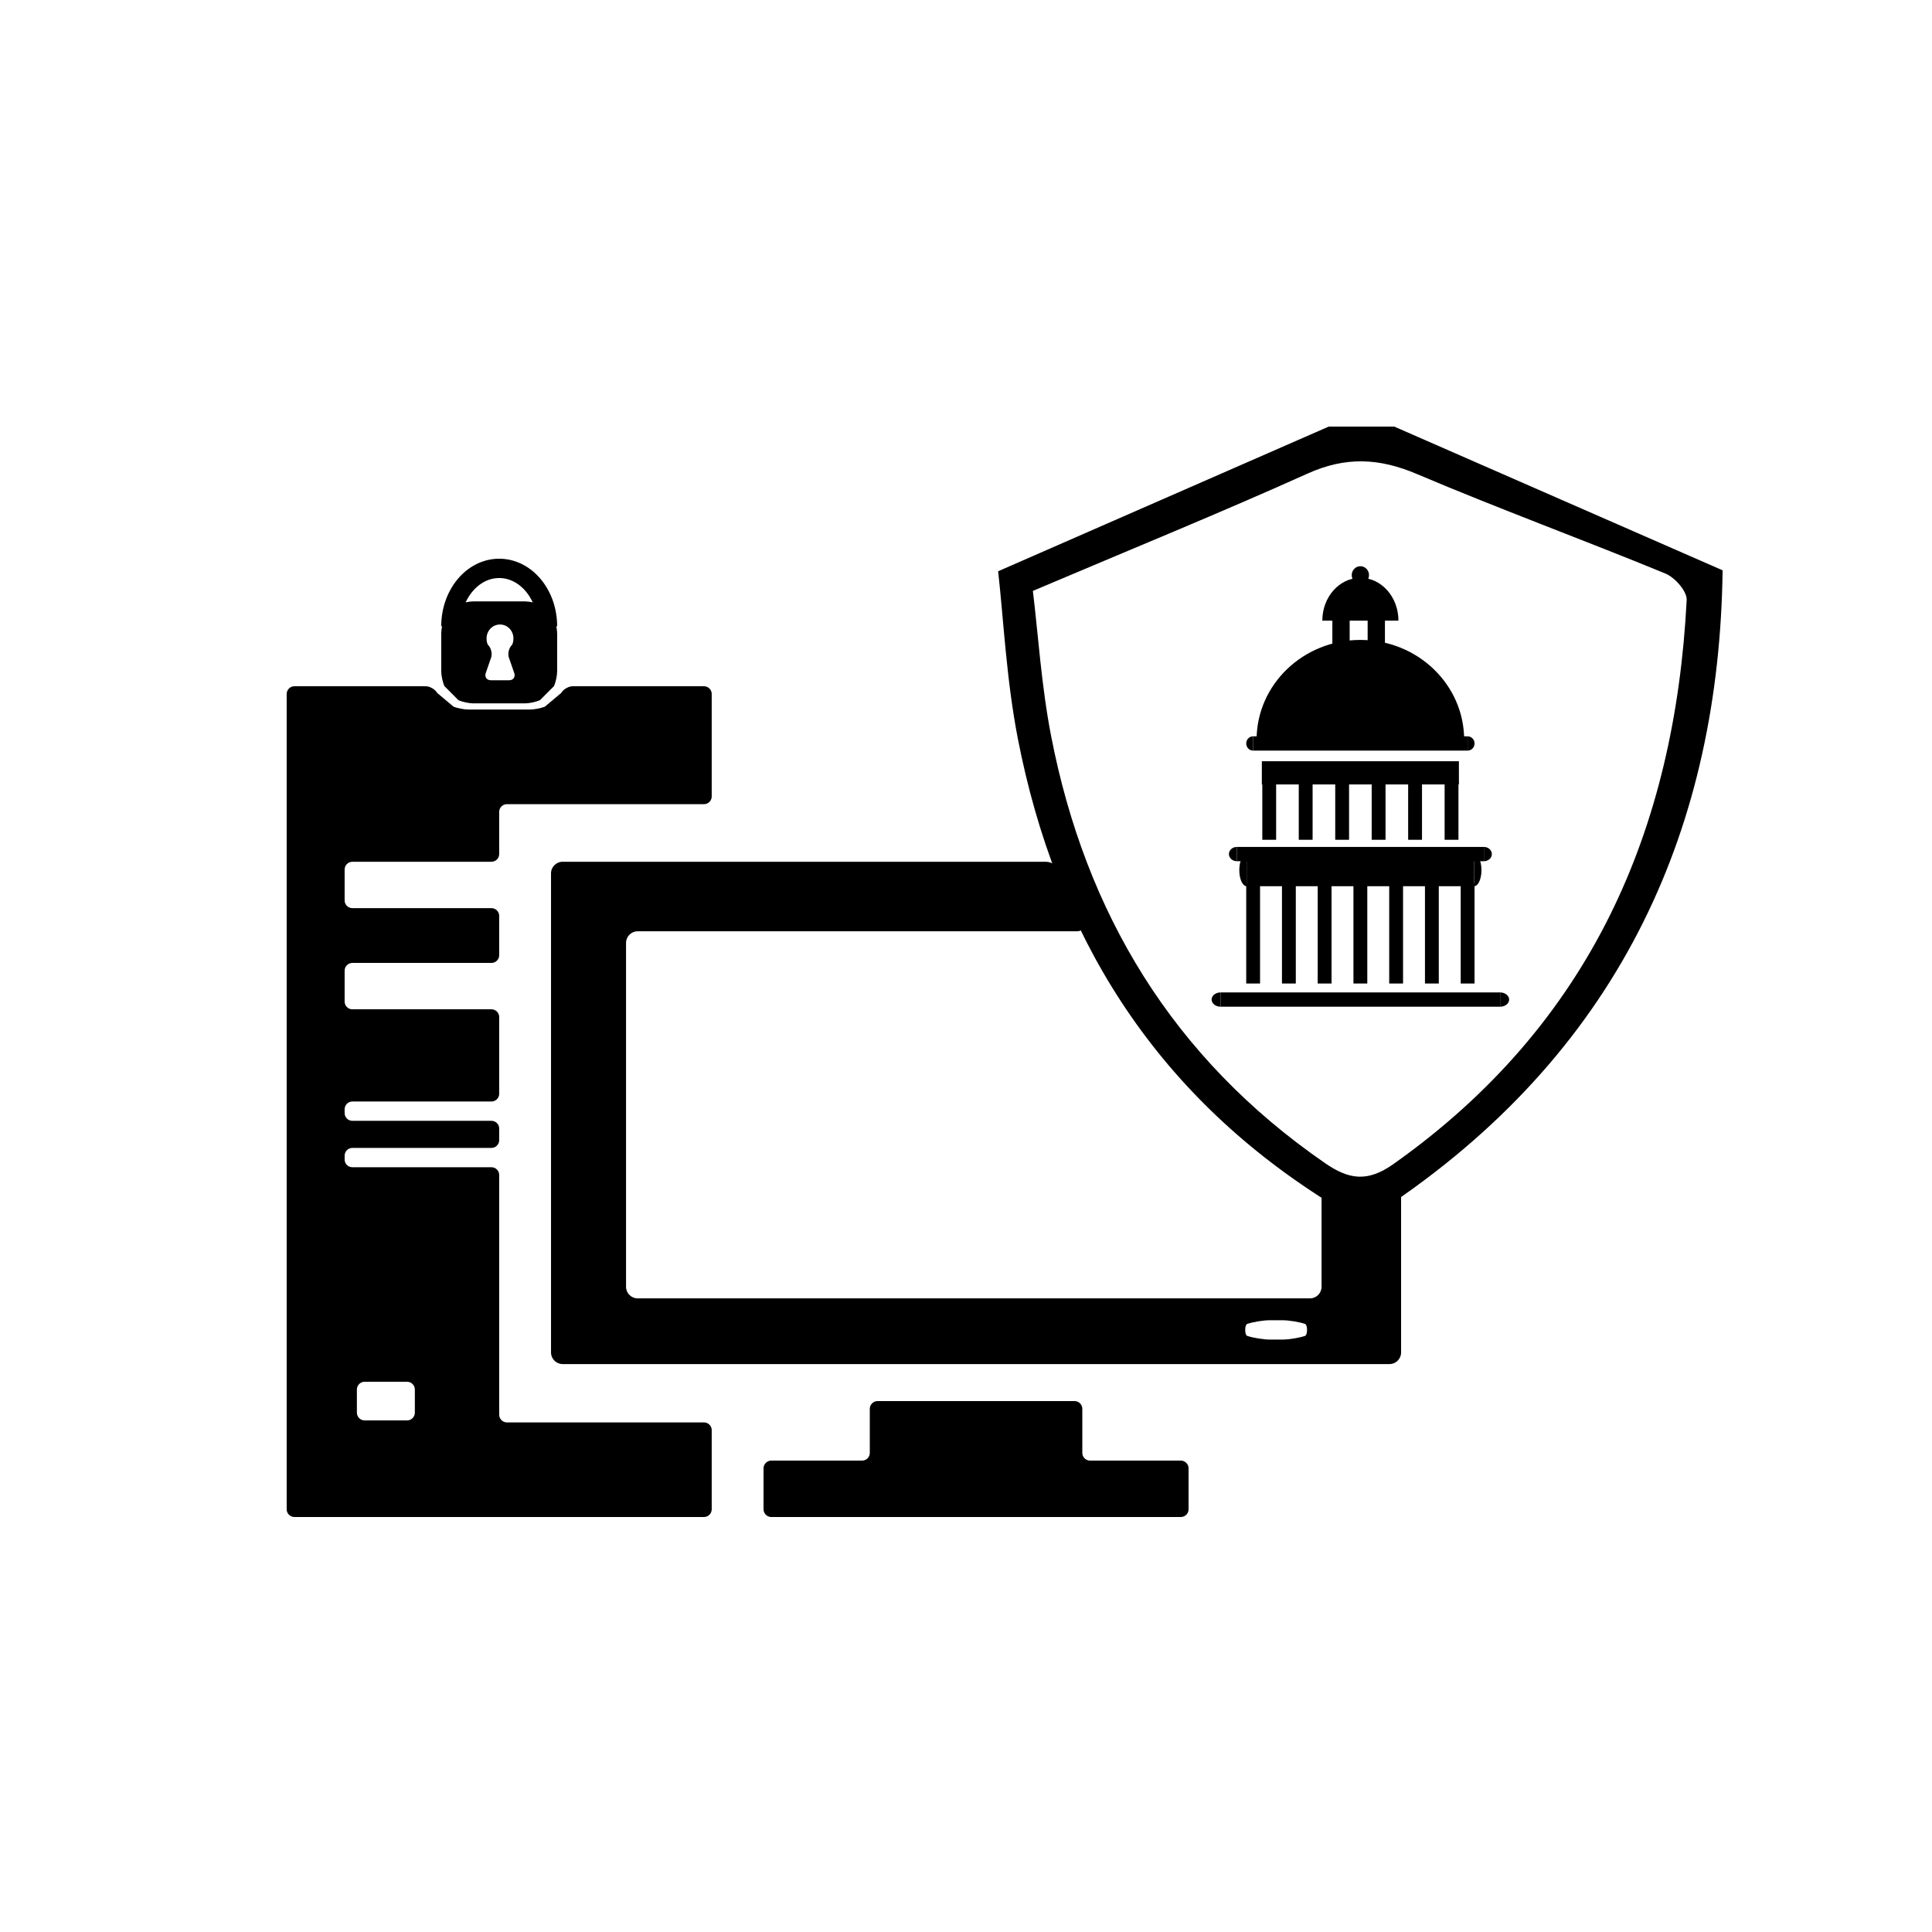 <?xml version="1.0" encoding="utf-8"?>
<!-- Generator: Adobe Illustrator 16.0.0, SVG Export Plug-In . SVG Version: 6.00 Build 0)  -->
<!DOCTYPE svg PUBLIC "-//W3C//DTD SVG 1.1//EN" "http://www.w3.org/Graphics/SVG/1.1/DTD/svg11.dtd">
<svg version="1.1" id="Layer_1" xmlns="http://www.w3.org/2000/svg" xmlns:xlink="http://www.w3.org/1999/xlink" x="0px" y="0px"
	 width="500px" height="500px" viewBox="0 0 500 500" enable-background="new 0 0 500 500" xml:space="preserve">
<path d="M360.829,110.4c27.674,12.114,55.35,24.228,84.98,37.196c-0.855,65.696-25.645,122.852-85.174,163.552
	c-6.277,4.291-11.174,3.514-17.191-0.266c-45.096-28.321-70.201-69.32-80.018-119.677c-2.994-15.366-3.723-31.151-5.109-43.364
	c30.197-13.214,57.877-25.328,85.555-37.441C349.522,110.4,355.179,110.4,360.829,110.4z M267.306,152.925
	c1.369,11.202,2.195,24.553,4.729,37.592c8.871,45.659,31.365,83.248,70.898,110.509c6.182,4.264,10.986,4.969,17.678,0.236
	c51.057-36.121,72.855-86.471,75.9-145.978c0.119-2.251-3.029-5.83-5.5-6.848c-21.355-8.785-43.08-16.744-64.33-25.763
	c-9.797-4.16-18.439-4.543-28.275-0.116C315.778,132.744,292.763,142.117,267.306,152.925z"/>
<g>
	<path d="M282.102,378.004c-1.1,0-2-0.9-2-2V364.6c0-1.1-0.9-2-2-2h-51c-1.1,0-2,0.9-2,2v11.404c0,1.1-0.9,2-2,2h-23.5
		c-1.1,0-2,0.9-2,2V390.6c0,1.1,0.9,2,2,2h106c1.1,0,2-0.9,2-2v-10.596c0-1.1-0.9-2-2-2H282.102z"/>
</g>
<g>
	<path d="M325.205,191.484c0-14.289,12.023-25.872,26.859-25.872s26.861,11.583,26.861,25.872"/>
	<rect x="326.564" y="197.008" width="51" height="6.006"/>
	<rect x="373.867" y="202.553" width="3.582" height="14.783"/>
	<rect x="326.682" y="202.553" width="3.58" height="14.783"/>
	<rect x="336.119" y="202.553" width="3.582" height="14.783"/>
	<rect x="345.557" y="202.553" width="3.58" height="14.783"/>
	<rect x="354.992" y="202.553" width="3.582" height="14.783"/>
	<rect x="364.43" y="202.553" width="3.582" height="14.783"/>
	<g>
		<rect x="324.309" y="190.559" width="55.512" height="3.697"/>
		<path d="M379.82,190.559c0.99,0,1.791,0.828,1.791,1.849c0,1.022-0.801,1.849-1.791,1.849"/>
		<path d="M324.309,194.256c-0.988,0-1.789-0.828-1.789-1.849s0.801-1.849,1.789-1.849"/>
	</g>
	<g>
		<rect x="320.104" y="219.184" width="63.924" height="3.697"/>
		<path d="M384.027,219.184c1.137,0,2.062,0.828,2.062,1.849s-0.926,1.849-2.062,1.849"/>
		<path d="M320.104,222.881c-1.139,0-2.062-0.828-2.062-1.849s0.926-1.849,2.062-1.849"/>
	</g>
	<g>
		<rect x="322.627" y="221.034" width="58.877" height="8.316"/>
		<path d="M381.504,221.034c1.049,0,1.896,1.861,1.896,4.158c0,2.298-0.85,4.158-1.896,4.158"/>
		<path d="M322.627,229.348c-1.051,0-1.898-1.861-1.898-4.157s0.85-4.158,1.898-4.158"/>
	</g>
	<rect x="322.52" y="228.656" width="3.58" height="25.874"/>
	<rect x="341.023" y="228.656" width="3.58" height="25.874"/>
	<rect x="331.77" y="228.656" width="3.582" height="25.874"/>
	<rect x="350.273" y="228.656" width="3.582" height="25.874"/>
	<rect x="359.525" y="228.656" width="3.582" height="25.874"/>
	<rect x="368.779" y="228.656" width="3.58" height="25.874"/>
	<rect x="378.029" y="228.656" width="3.582" height="25.874"/>
	<g>
		<rect x="315.898" y="256.838" width="72.334" height="3.697"/>
		<path d="M388.232,256.838c1.287,0,2.332,0.828,2.332,1.85s-1.045,1.848-2.332,1.848"/>
		<path d="M315.898,260.535c-1.289,0-2.334-0.828-2.334-1.85c0-1.02,1.045-1.848,2.334-1.848"/>
	</g>
	<rect x="344.812" y="159.818" width="4.479" height="7.392"/>
	<rect x="353.945" y="159.818" width="4.477" height="7.392"/>
	<path d="M342.217,160.625c0-6.125,4.408-11.088,9.848-11.088c5.441,0,9.85,4.964,9.85,11.088"/>
	<ellipse cx="352.064" cy="148.845" rx="2.238" ry="2.31"/>
</g>
<g>
	<path d="M360.969,308.148c-6.277,4.291-11.174,3.514-17.191-0.266c-0.594-0.373-0.594-0.373-0.594-0.373
		c-0.642-0.42-1.166,0.586-1.166,2.236v23.273c0,1.65-1.35,3-3,3H165.019c-1.65,0-3-1.35-3-3v-89c0-1.65,1.35-3,3-3h113.634
		c1.65,0,2.417-1.218,1.705-2.706l-5.581-12.517c-0.63-1.525-2.495-2.773-4.146-2.773H145.602c-1.65,0-3,1.35-3,3v124
		c0,1.65,1.35,3,3,3h214c1.65,0,3-1.35,3-3v-40.025c0-1.65-0.485-2.652-1.078-2.229C361.523,307.77,361.523,307.77,360.969,308.148z
		 M337.745,345.731c-1.565,0.521-4.196,0.947-5.847,0.947h-3.277c-1.65,0-4.281-0.427-5.847-0.947c0,0-0.515-0.172-0.515-1.553
		s0.515-1.553,0.515-1.553c1.565-0.521,4.196-0.947,5.847-0.947h3.277c1.65,0,4.281,0.427,5.847,0.947c0,0,0.515,0.172,0.515,1.553
		S337.745,345.731,337.745,345.731z"/>
</g>
<g>
	<path fill="none" stroke="#000000" stroke-width="5" stroke-miterlimit="10" d="M116.691,162.095c0-8.285,5.597-15,12.501-15
		c6.902,0,12.499,6.715,12.499,15"/>
	<g>
		<path d="M139.734,156.461c-1.004-0.45-2.725-0.818-3.825-0.818h-13.436c-1.1,0-2.821,0.368-3.825,0.818l-3.641,3.647
			c-0.449,1.004-0.816,2.726-0.816,3.826v9.805c0,1.1,0.367,2.822,0.816,3.826l3.641,3.647c1.004,0.45,2.725,0.818,3.825,0.818
			h13.436c1.1,0,2.821-0.368,3.825-0.818l3.641-3.647c0.449-1.004,0.816-2.726,0.816-3.826v-9.805c0-1.1-0.367-2.822-0.816-3.826
			L139.734,156.461z M127.061,176.049c-1.1,0-1.704-0.85-1.343-1.889l1.375-3.952c0.361-1.039,0.013-2.518-0.774-3.286
			c0,0-0.392-0.382-0.392-1.738c0-1.967,1.555-3.562,3.474-3.562c1.917,0,3.471,1.596,3.471,3.562c0,1.355-0.392,1.738-0.392,1.738
			c-0.787,0.769-1.135,2.247-0.773,3.286l1.376,3.953c0.362,1.039-0.242,1.889-1.342,1.889H127.061z"/>
	</g>
</g>
<g>
	<path d="M127.191,223.023c1.1,0,2-0.9,2-2v-6.001c0-1.1,0-2.9,0-4v-0.906c0-1.1,0.9-2,2-2h51c1.1,0,2-0.9,2-2v-26.518
		c0-1.1-0.9-2-2-2h-33.948c-1.1,0-2.449,0.78-2.998,1.733l-4.24,3.56c-1.022,0.405-2.759,0.737-3.859,0.737h-15.909
		c-1.1,0-2.836-0.332-3.859-0.737l-4.24-3.56c-0.549-0.953-1.898-1.733-2.998-1.733H76.191c-1.1,0-2,0.9-2,2V390.6c0,1.1,0.9,2,2,2
		h106c1.1,0,2-0.9,2-2v-20.482c0-1.1-0.9-2-2-2h-51c-1.1,0-2-0.9-2-2v-1.094c0-1.1,0-2.9,0-4v-56.945c0-1.1-0.9-2-2-2h-36
		c-1.1,0-2-0.9-2-2v-1c0-1.1,0.9-2,2-2h36c1.1,0,2-0.9,2-2v-3.011c0-1.1-0.9-2-2-2h-36c-1.1,0-2-0.9-2-2v-1c0-1.1,0.9-2,2-2h36
		c1.1,0,2-0.9,2-2v-19.862c0-1.1-0.9-2-2-2h-36c-1.1,0-2-0.9-2-2v-8c0-1.1,0.9-2,2-2h36c1.1,0,2-0.9,2-2v-10.182c0-1.1-0.9-2-2-2
		h-36c-1.1,0-2-0.9-2-2v-8c0-1.1,0.9-2,2-2H127.191z M92.362,359.6c0-1.1,0.9-2,2-2h11c1.1,0,2,0.9,2,2v6c0,1.1-0.9,2-2,2h-11
		c-1.1,0-2-0.9-2-2V359.6z"/>
</g>
</svg>
